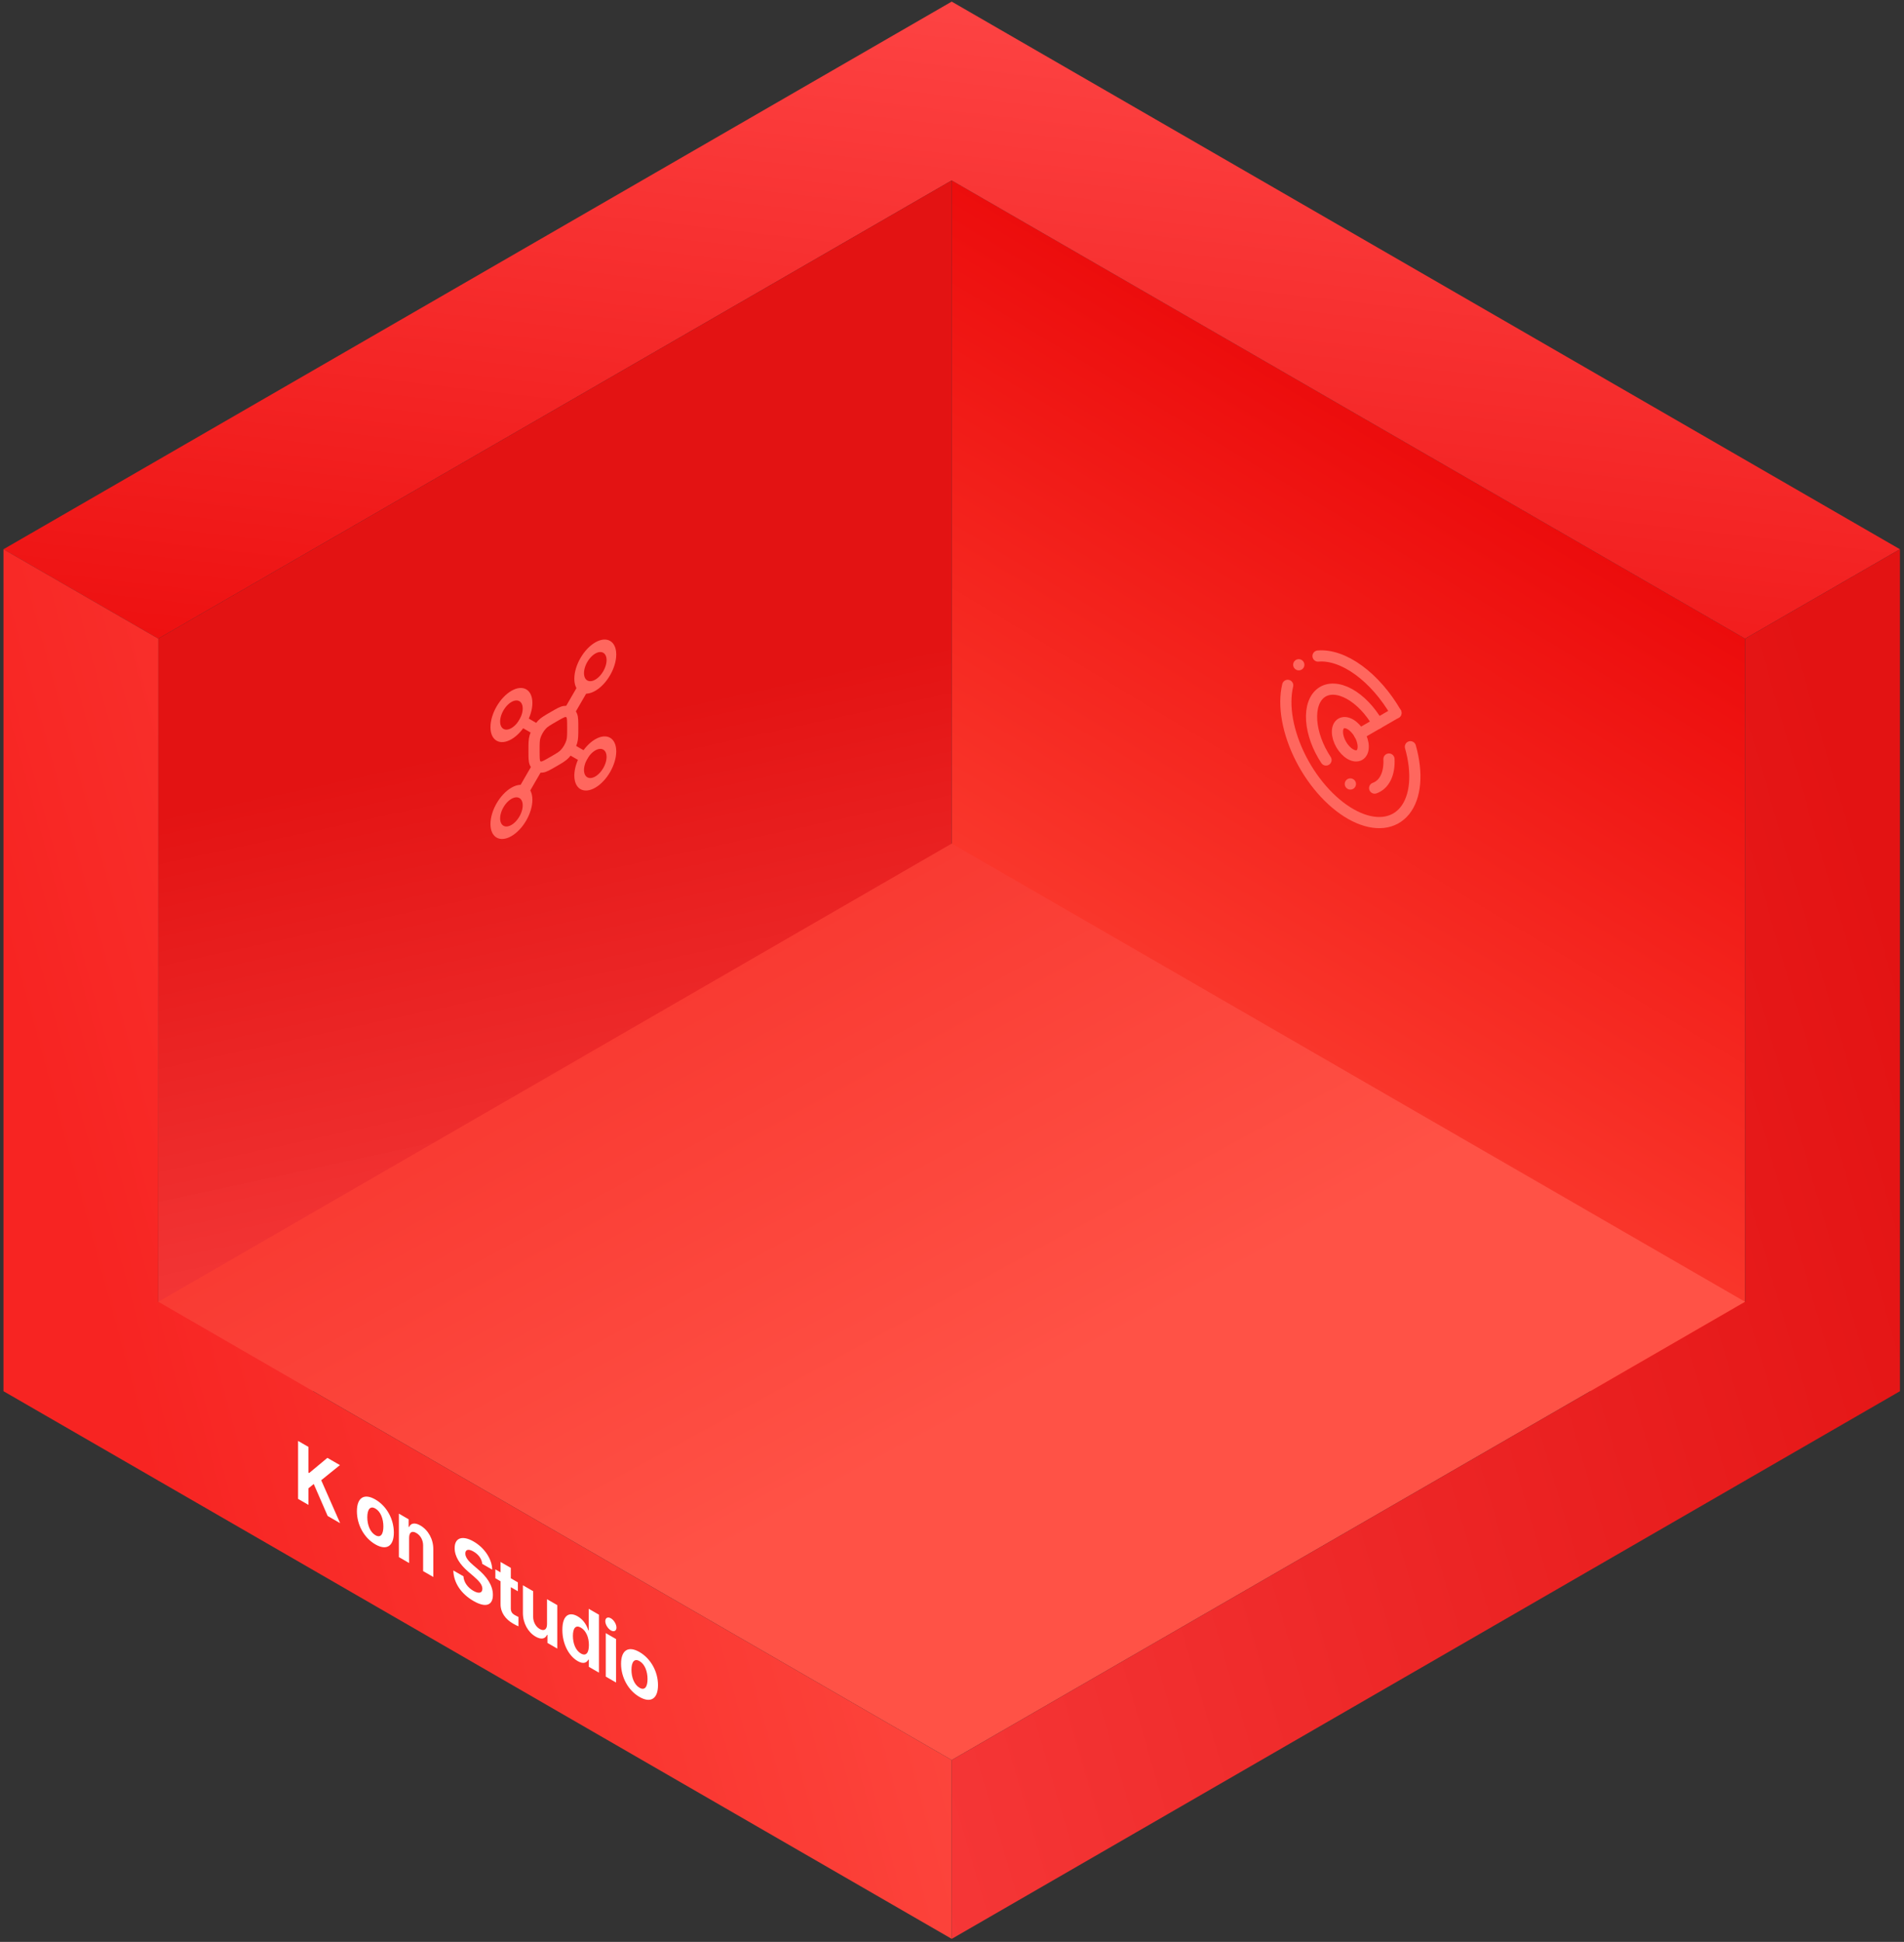 <svg width="409" height="417" viewBox="0 0 409 417" fill="none" xmlns="http://www.w3.org/2000/svg">
<rect x="0" y="0" width="409" height="417" fill="#333333" stroke="none"/>
<rect width="196.8" height="180.8" transform="matrix(-0.866 -0.5 0 1 374.871 137.143)" fill="url(#paint0_linear_174_3288)"/>
<path d="M0.746 117.944L34.001 137.144L204.436 38.743L374.868 137.144L408.123 117.943L237.689 19.543L237.688 19.544L204.434 0.345L0.746 117.944Z" fill="url(#paint1_linear_174_3288)"/>
<path d="M34.002 137.143L204.436 38.743V219.543L34.002 317.943V137.143Z" fill="url(#paint2_linear_174_3288)"/>
<rect width="196.8" height="196.8" transform="matrix(0.866 0.5 -0.866 0.5 204.439 181.143)" fill="url(#paint3_linear_174_3288)"/>
<path d="M34.008 317.943L204.441 416.344V377.943L34.008 279.544V317.943ZM0.751 298.743L34.007 317.943V137.144L0.751 117.943V298.743Z" fill="url(#paint4_linear_174_3288)"/>
<path d="M374.871 137.144V279.544L204.439 377.943V416.344L374.873 317.943V317.941L408.127 298.743V117.943L374.871 137.144Z" fill="url(#paint5_linear_174_3288)"/>
<path d="M64.03 321.863V309.419L66.263 310.708V316.225L66.412 316.311L70.326 313.054L73.021 314.61L69.002 317.858L73.065 327.079L70.386 325.532L67.394 318.666L66.263 319.594V323.152L64.03 321.863ZM80.627 331.634C78.186 330.225 76.668 327.406 76.668 324.519C76.668 321.631 78.186 320.583 80.627 321.992C83.068 323.401 84.602 326.211 84.602 329.099C84.602 331.986 83.068 333.044 80.627 331.634ZM80.642 329.666C81.773 330.319 82.354 329.434 82.354 327.801C82.354 326.151 81.773 324.596 80.642 323.943C79.496 323.281 78.901 324.158 78.901 325.808C78.901 327.44 79.496 329.004 80.642 329.666ZM87.884 330.238V335.635L85.681 334.363V325.03L87.78 326.242V327.875L87.869 327.926C88.241 327.058 89.105 326.886 90.295 327.574C91.977 328.545 93.094 330.513 93.079 332.687V338.634L90.891 337.371V331.871C90.891 330.719 90.34 329.714 89.432 329.189C88.509 328.657 87.884 329 87.884 330.238ZM103.588 335.816C103.499 334.784 102.814 333.805 101.727 333.177C100.596 332.524 99.971 332.765 99.956 333.581C99.941 334.466 100.76 335.351 101.683 336.125L102.65 336.958C104.496 338.505 105.88 340.387 105.88 342.467C105.88 344.753 104.332 345.303 101.713 343.791C99.108 342.287 97.441 339.932 97.381 337.233L99.554 338.488C99.629 339.786 100.492 340.92 101.683 341.608C102.859 342.287 103.618 342.089 103.618 341.161C103.618 340.319 102.948 339.537 101.772 338.514L100.596 337.508C98.78 335.944 97.664 334.251 97.664 332.43C97.664 330.161 99.391 329.662 101.742 331.02C104.124 332.395 105.702 334.836 105.731 337.053L103.588 335.816ZM111.247 339.79V341.698L109.728 340.822V345.376C109.728 346.115 110.041 346.485 110.487 346.76C110.711 346.889 111.098 347.095 111.366 347.215V349.226C111.127 349.14 110.74 348.951 110.19 348.633C108.597 347.714 107.51 346.261 107.525 344.465V339.55L106.409 338.905V336.997L107.525 337.642V335.407L109.728 336.679V338.914L111.247 339.79ZM117.506 348.767V343.404L119.709 344.676V354.009L117.595 352.789V351.104L117.506 351.053C117.134 351.921 116.27 352.144 115.05 351.439C113.427 350.503 112.326 348.543 112.326 346.36V340.414L114.529 341.685V347.185C114.529 348.285 115.08 349.308 115.943 349.806C116.747 350.271 117.506 350.039 117.506 348.767ZM124.093 356.695C122.247 355.629 120.803 353.094 120.803 349.983C120.803 346.786 122.307 346.055 124.093 347.087C125.447 347.869 126.087 349.166 126.385 350.095L126.459 350.138V345.463L128.662 346.734V359.178L126.489 357.923V356.428L126.385 356.368C126.072 356.961 125.403 357.451 124.093 356.695ZM124.777 355.062C125.879 355.698 126.504 354.941 126.504 353.257C126.504 351.573 125.879 350.146 124.777 349.51C123.661 348.866 123.066 349.639 123.066 351.272C123.066 352.922 123.661 354.417 124.777 355.062ZM130.129 360.025V350.692L132.332 351.964V361.297L130.129 360.025ZM131.23 350.108C130.561 349.721 130.025 348.827 130.025 348.122C130.025 347.401 130.561 347.126 131.23 347.512C131.885 347.89 132.421 348.784 132.421 349.506C132.421 350.211 131.885 350.486 131.23 350.108ZM137.371 364.395C134.929 362.986 133.411 360.167 133.411 357.279C133.411 354.392 134.929 353.343 137.371 354.753C139.812 356.162 141.345 358.972 141.345 361.86C141.345 364.747 139.812 365.804 137.371 364.395ZM137.385 362.427C138.517 363.08 139.097 362.195 139.097 360.562C139.097 358.912 138.517 357.357 137.385 356.703C136.239 356.042 135.644 356.918 135.644 358.568C135.644 360.201 136.239 361.765 137.385 362.427Z" fill="white"/>
<g clip-path="url(#clip0_174_3288)">
<path d="M114.715 161.145C114.715 159.654 114.715 158.908 114.926 158.198C115.207 157.252 115.747 156.317 116.426 155.601C116.935 155.063 117.581 154.69 118.872 153.945V153.945C120.163 153.199 120.809 152.826 121.318 152.776C121.997 152.709 122.536 153.02 122.818 153.642C123.029 154.108 123.029 154.854 123.029 156.345V156.345C123.029 157.836 123.029 158.581 122.818 159.291C122.536 160.238 121.997 161.172 121.318 161.889C120.809 162.426 120.163 162.799 118.872 163.545V163.545C117.581 164.29 116.935 164.663 116.426 164.713C115.747 164.781 115.207 164.469 114.926 163.848C114.715 163.381 114.715 162.636 114.715 161.145V161.145Z" stroke="#FF675E" stroke-width="2.4"/>
<circle cx="4" cy="4" r="4" transform="matrix(0.866 -0.5 0 1 124.41 141.145)" stroke="#FF675E" stroke-width="2.4"/>
<circle cx="4" cy="4" r="4" transform="matrix(0.866 -0.5 0 1 124.41 161.943)" stroke="#FF675E" stroke-width="2.4"/>
<circle cx="4" cy="4" r="4" transform="matrix(0.866 -0.5 0 1 106.396 172.345)" stroke="#FF675E" stroke-width="2.4"/>
<circle cx="4" cy="4" r="4" transform="matrix(0.866 -0.5 0 1 106.396 151.544)" stroke="#FF675E" stroke-width="2.4"/>
<path d="M112.635 155.145L115.406 156.745M112.635 169.545L114.713 165.945M125.106 162.345L123.027 161.145M123.027 151.545L125.106 147.945" stroke="#FF675E" stroke-width="2.4" stroke-linecap="square"/>
</g>
<g clip-path="url(#clip1_174_3288)">
<path d="M299.865 153.088C297.708 149.349 294.897 146.124 291.871 143.917C288.844 141.709 285.77 140.642 283.127 140.88" stroke="#FF675E" stroke-width="2.4" stroke-linecap="round" stroke-linejoin="round"/>
<path d="M278.984 142.745L278.998 142.753" stroke="#FF675E" stroke-width="2.4" stroke-linecap="round" stroke-linejoin="round"/>
<path d="M276.614 147.168C276.095 149.311 276.082 151.854 276.576 154.59C277.07 157.325 278.058 160.177 279.459 162.912C280.86 165.648 282.634 168.191 284.639 170.335C286.643 172.478 288.82 174.162 290.994 175.25C293.168 176.337 295.277 176.798 297.15 176.594C299.023 176.39 300.608 175.527 301.774 174.076C302.941 172.624 303.657 170.625 303.865 168.241C304.072 165.856 303.766 163.154 302.969 160.352" stroke="#FF675E" stroke-width="2.4" stroke-linecap="round" stroke-linejoin="round"/>
<path d="M295.942 155.352C295.145 153.965 294.192 152.687 293.142 151.594C292.093 150.502 290.968 149.619 289.837 148.999C288.707 148.379 287.594 148.035 286.567 147.989C285.539 147.942 284.62 148.194 283.864 148.729C283.107 149.263 282.531 150.07 282.169 151.098C281.807 152.127 281.668 153.356 281.76 154.711C281.851 156.065 282.172 157.517 282.702 158.976C283.233 160.436 283.961 161.873 284.843 163.2" stroke="#FF675E" stroke-width="2.4" stroke-linecap="round" stroke-linejoin="round"/>
<path d="M290.064 168.344L290.078 168.352" stroke="#FF675E" stroke-width="2.4" stroke-linecap="round" stroke-linejoin="round"/>
<path d="M298.365 162.992C298.441 164.558 298.201 165.941 297.666 167.026C297.131 168.111 296.316 168.867 295.289 169.232" stroke="#FF675E" stroke-width="2.4" stroke-linecap="round" stroke-linejoin="round"/>
<path d="M290.066 161.944C291.597 162.828 292.837 162.112 292.837 160.344C292.837 158.577 291.597 156.428 290.066 155.544C288.536 154.661 287.295 155.377 287.295 157.144C287.295 158.912 288.536 161.061 290.066 161.944Z" stroke="#FF675E" stroke-width="2.4" stroke-linecap="round" stroke-linejoin="round"/>
<path d="M292.021 157.616L299.864 153.088" stroke="#FF675E" stroke-width="2.4" stroke-linecap="round" stroke-linejoin="round"/>
</g>
<defs>
<linearGradient id="paint0_linear_174_3288" x1="93.484" y1="-1.732" x2="97.186" y2="180.825" gradientUnits="userSpaceOnUse">
<stop stop-color="#EC0C0C"/>
<stop offset="1" stop-color="#FD4133"/>
</linearGradient>
<linearGradient id="paint1_linear_174_3288" x1="572.072" y1="20.862" x2="550.129" y2="211.605" gradientUnits="userSpaceOnUse">
<stop stop-color="#FF4A4A"/>
<stop offset="1" stop-color="#EC0C0C"/>
</linearGradient>
<linearGradient id="paint2_linear_174_3288" x1="-19.894" y1="186.403" x2="15.265" y2="348.946" gradientUnits="userSpaceOnUse">
<stop stop-color="#E31313"/>
<stop offset="1" stop-color="#FF4A4A" stop-opacity="0.98"/>
</linearGradient>
<linearGradient id="paint3_linear_174_3288" x1="126.042" y1="117.961" x2="-249.591" y2="106.46" gradientUnits="userSpaceOnUse">
<stop stop-color="#FF5246"/>
<stop offset="1" stop-color="#EC0C0C"/>
</linearGradient>
<linearGradient id="paint4_linear_174_3288" x1="-35.177" y1="72.745" x2="189.804" y2="11.406" gradientUnits="userSpaceOnUse">
<stop stop-color="#F72422"/>
<stop offset="1" stop-color="#FF564A"/>
</linearGradient>
<linearGradient id="paint5_linear_174_3288" x1="383.22" y1="117.945" x2="6.024" y2="228.404" gradientUnits="userSpaceOnUse">
<stop stop-color="#E31313"/>
<stop offset="1" stop-color="#FF4A4A"/>
</linearGradient>
<clipPath id="clip0_174_3288">
<rect width="38.4" height="38.4" fill="white" transform="matrix(0.866 -0.5 0 1 102.24 149.145)"/>
</clipPath>
<clipPath id="clip1_174_3288">
<rect width="38.4" height="38.4" fill="white" transform="matrix(0.866 0.5 0 1 273.439 129.944)"/>
</clipPath>
</defs>
</svg>
